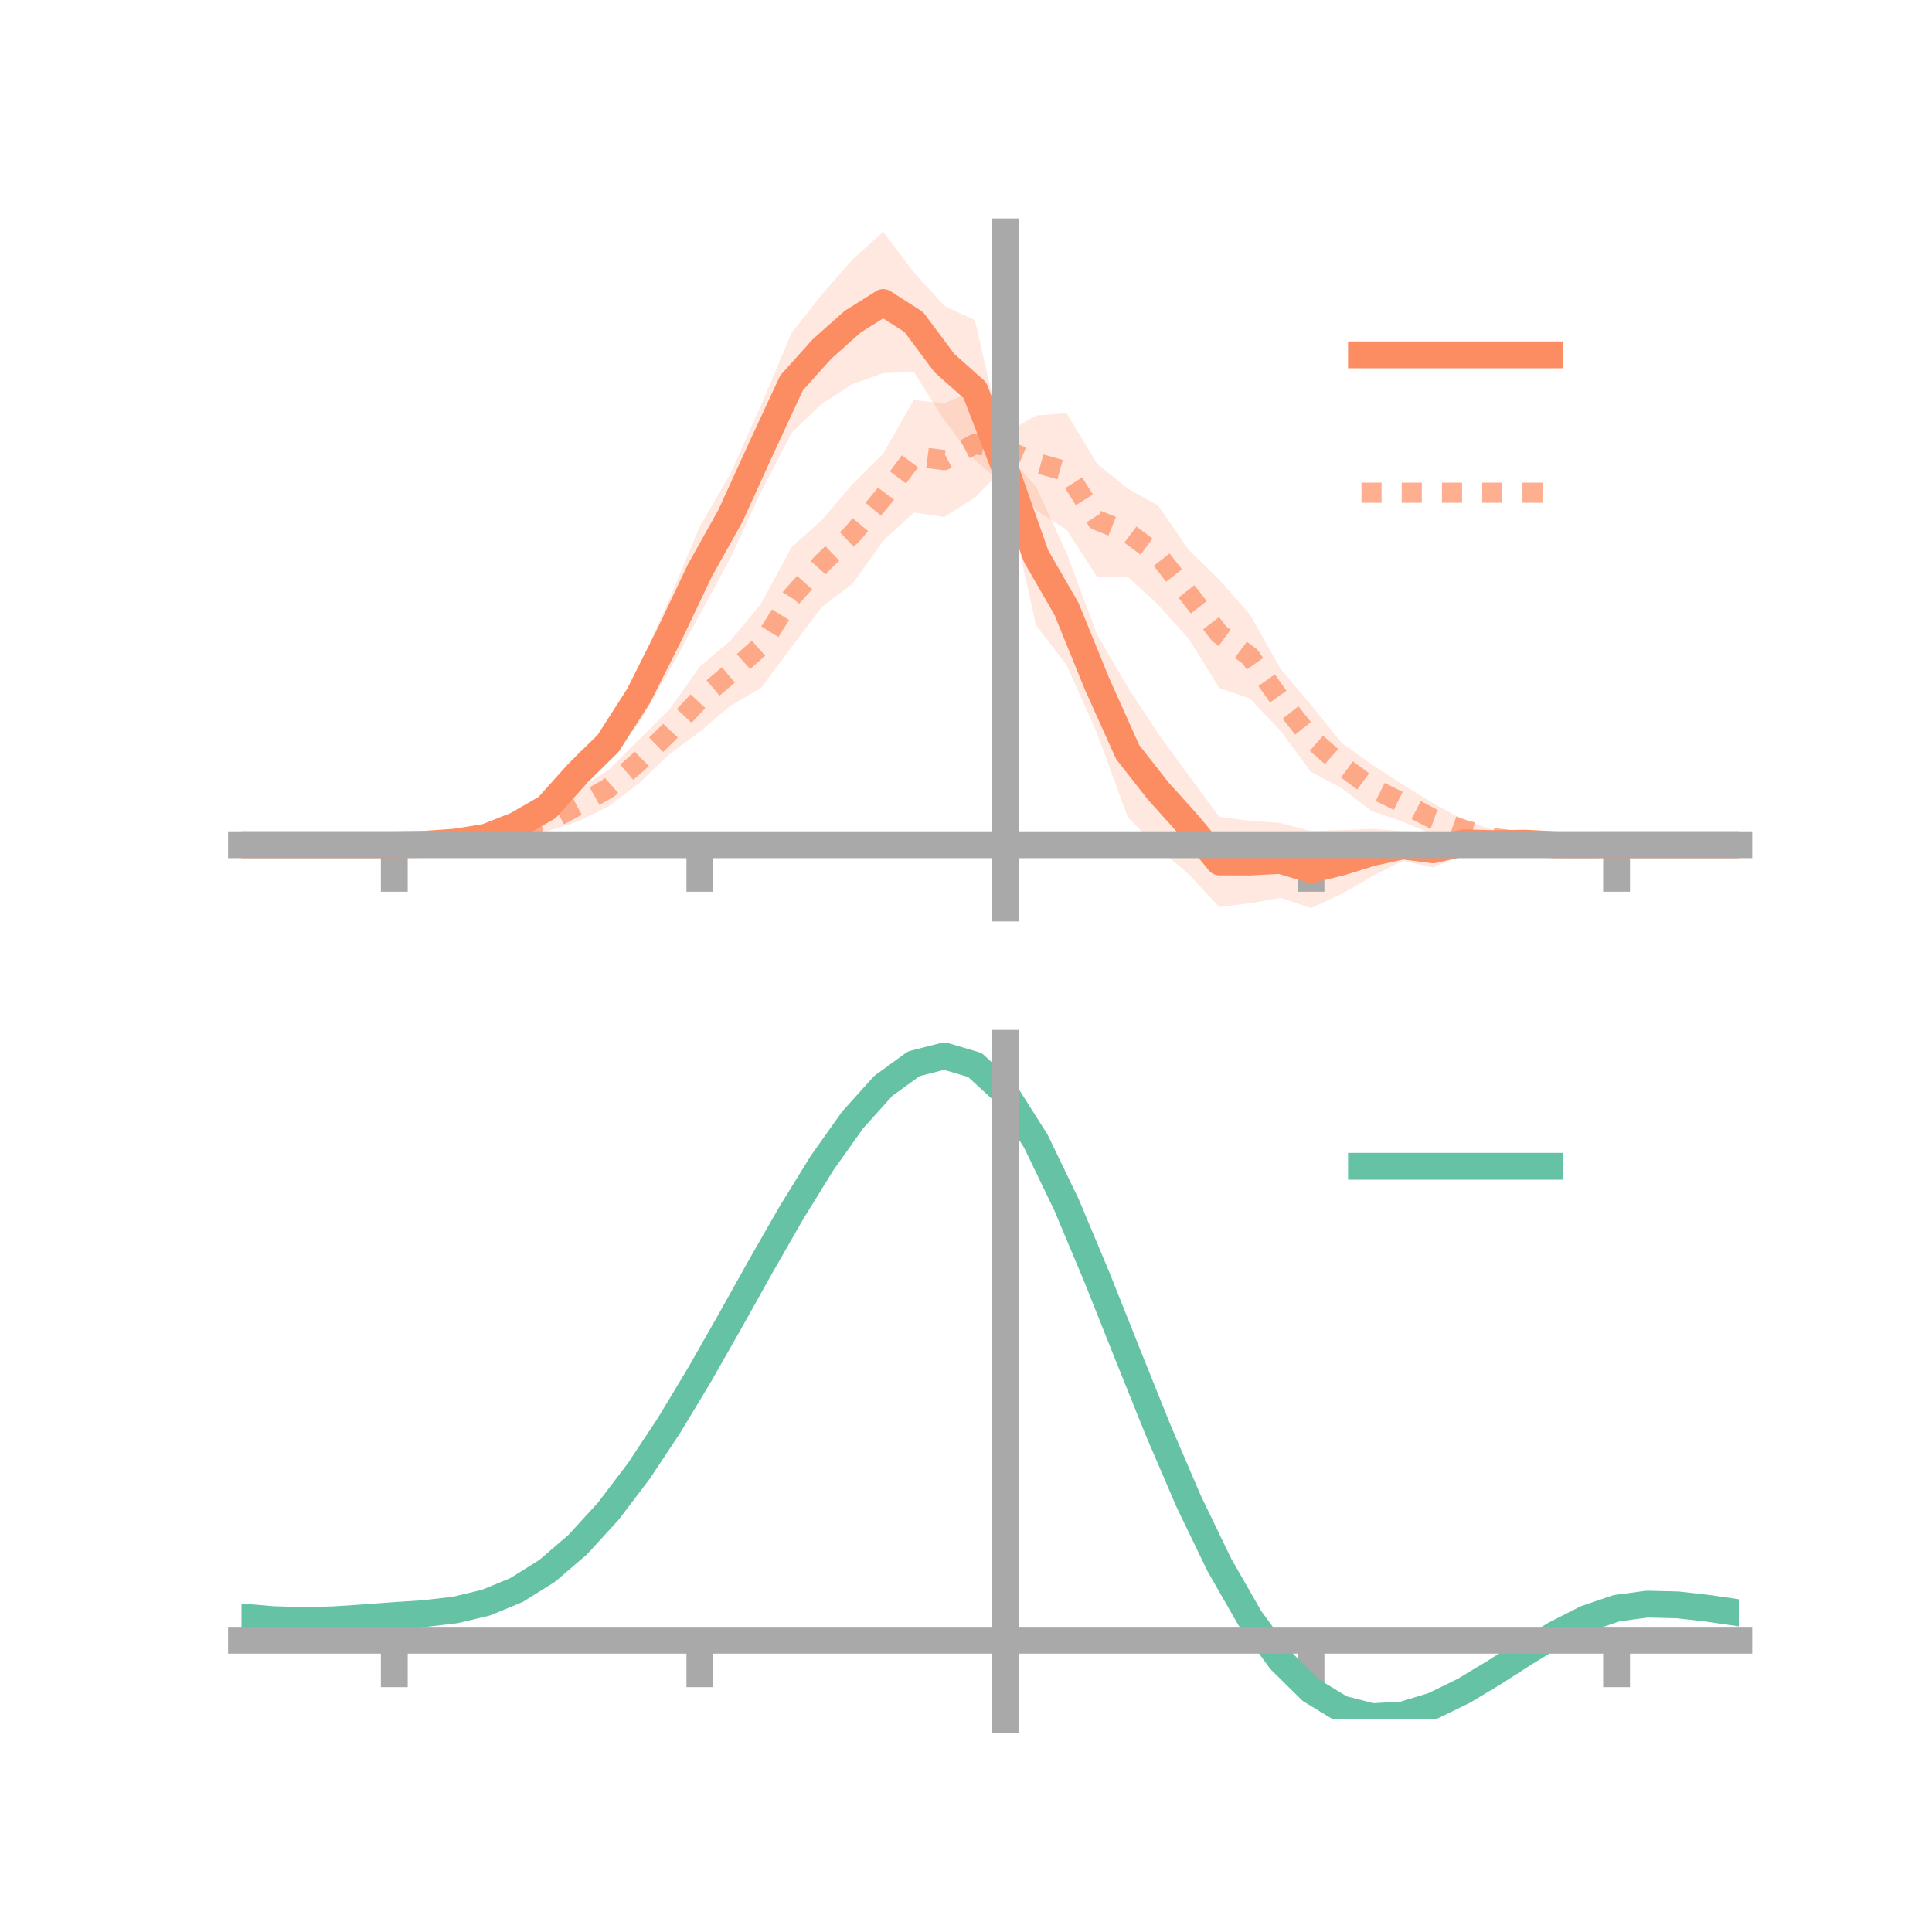 <?xml version="1.0" encoding="utf-8" standalone="no"?>
<!DOCTYPE svg PUBLIC "-//W3C//DTD SVG 1.1//EN"
  "http://www.w3.org/Graphics/SVG/1.1/DTD/svg11.dtd">
<!-- Created with matplotlib (https://matplotlib.org/) -->
<svg height="144pt" version="1.1" viewBox="0 0 144 144" width="144pt" xmlns="http://www.w3.org/2000/svg" xmlns:xlink="http://www.w3.org/1999/xlink">
 <defs>
  <style type="text/css">*{stroke-linecap:butt;stroke-linejoin:round;}</style>
 </defs>
 <g id="figure_1">
  <g id="patch_1">
   <path d="M 0 144 
L 144 144 
L 144 0 
L 0 0 
z
" style="fill:none;"/>
  </g>
  <g id="axes_1">
   <g id="patch_2">
    <path d="M 18 67.68 
L 129.6 67.68 
L 129.6 17.28 
L 18 17.28 
z
" style="fill:none;"/>
   </g>
   <g id="PolyCollection_1">
    <path clip-path="url(#pd68b9a405a)" d="M 18 62.962 
L 18 62.962 
L 20.278 62.962 
L 22.555 62.962 
L 24.833 62.962 
L 27.11 62.962 
L 29.388 62.962 
L 31.665 62.858 
L 33.943 62.574 
L 36.22 61.973 
L 38.498 60.894 
L 40.776 59.28 
L 43.053 56.151 
L 45.331 54.258 
L 47.608 49.765 
L 49.886 44.652 
L 52.163 39.238 
L 54.441 35.302 
L 56.718 30.217 
L 58.996 24.827 
L 61.273 21.931 
L 63.551 19.331 
L 65.829 17.28 
L 68.106 20.298 
L 70.384 22.791 
L 72.661 23.865 
L 74.939 33.716 
L 77.216 36.267 
L 79.494 41.226 
L 81.771 47.301 
L 84.049 51.218 
L 86.327 54.683 
L 88.604 57.813 
L 90.882 60.88 
L 93.159 61.182 
L 95.437 61.339 
L 97.714 61.943 
L 99.992 61.869 
L 102.269 61.775 
L 104.547 61.951 
L 106.824 62.015 
L 109.102 61.947 
L 111.38 62.312 
L 113.657 62.422 
L 115.935 62.769 
L 118.212 62.898 
L 120.49 62.962 
L 122.767 62.962 
L 125.045 62.962 
L 127.322 62.962 
L 129.6 62.962 
L 129.6 62.962 
L 129.6 62.962 
L 127.322 62.962 
L 125.045 62.962 
L 122.767 62.962 
L 120.49 62.962 
L 118.212 63.033 
L 115.935 63.158 
L 113.657 63.266 
L 111.38 63.448 
L 109.102 63.688 
L 106.824 64.667 
L 104.547 64.153 
L 102.269 65.322 
L 99.992 66.635 
L 97.714 67.68 
L 95.437 66.929 
L 93.159 67.319 
L 90.882 67.611 
L 88.604 65.162 
L 86.327 63.233 
L 84.049 60.894 
L 81.771 54.662 
L 79.494 49.554 
L 77.216 46.61 
L 74.939 36.232 
L 72.661 34.303 
L 70.384 31.32 
L 68.106 27.705 
L 65.829 27.812 
L 63.551 28.627 
L 61.273 30.081 
L 58.996 32.256 
L 56.718 36.687 
L 54.441 41.591 
L 52.163 45.803 
L 49.886 49.976 
L 47.608 53.927 
L 45.331 56.545 
L 43.053 59.144 
L 40.776 61.097 
L 38.498 62.11 
L 36.22 62.831 
L 33.943 62.958 
L 31.665 62.999 
L 29.388 62.962 
L 27.11 62.962 
L 24.833 62.962 
L 22.555 62.962 
L 20.278 62.962 
L 18 62.962 
z
" style="fill:#fc8d62;fill-opacity:0.2;"/>
   </g>
   <g id="PolyCollection_2">
    <path clip-path="url(#pd68b9a405a)" d="M 18 62.962 
L 18 62.962 
L 20.278 62.962 
L 22.555 62.962 
L 24.833 62.962 
L 27.11 62.962 
L 29.388 62.962 
L 31.665 62.802 
L 33.943 62.498 
L 36.22 62.089 
L 38.498 61.336 
L 40.776 60.583 
L 43.053 58.849 
L 45.331 57.402 
L 47.608 55.154 
L 49.886 52.885 
L 52.163 49.684 
L 54.441 47.757 
L 56.718 45.008 
L 58.996 40.781 
L 61.273 38.744 
L 63.551 36.072 
L 65.829 33.812 
L 68.106 29.812 
L 70.384 30.053 
L 72.661 29.099 
L 74.939 32.302 
L 77.216 30.97 
L 79.494 30.798 
L 81.771 34.564 
L 84.049 36.411 
L 86.327 37.691 
L 88.604 40.99 
L 90.882 43.221 
L 93.159 45.798 
L 95.437 49.842 
L 97.714 52.545 
L 99.992 55.36 
L 102.269 56.994 
L 104.547 58.478 
L 106.824 59.868 
L 109.102 61.143 
L 111.38 61.888 
L 113.657 62.312 
L 115.935 62.704 
L 118.212 62.864 
L 120.49 62.962 
L 122.767 62.962 
L 125.045 62.962 
L 127.322 62.962 
L 129.6 62.962 
L 129.6 62.962 
L 129.6 62.962 
L 127.322 62.962 
L 125.045 62.962 
L 122.767 62.962 
L 120.49 62.962 
L 118.212 63.093 
L 115.935 63.212 
L 113.657 63.169 
L 111.38 63.061 
L 109.102 62.542 
L 106.824 62.207 
L 104.547 61.236 
L 102.269 60.467 
L 99.992 58.744 
L 97.714 57.531 
L 95.437 54.467 
L 93.159 52.063 
L 90.882 51.276 
L 88.604 47.614 
L 86.327 45.085 
L 84.049 42.979 
L 81.771 42.983 
L 79.494 39.481 
L 77.216 38.02 
L 74.939 34.738 
L 72.661 37.087 
L 70.384 38.534 
L 68.106 38.2 
L 65.829 40.304 
L 63.551 43.505 
L 61.273 45.219 
L 58.996 48.231 
L 56.718 51.28 
L 54.441 52.602 
L 52.163 54.532 
L 49.886 56.219 
L 47.608 58.396 
L 45.331 60.116 
L 43.053 61.237 
L 40.776 61.944 
L 38.498 62.537 
L 36.22 63.009 
L 33.943 63.037 
L 31.665 63.035 
L 29.388 62.962 
L 27.11 62.962 
L 24.833 62.962 
L 22.555 62.962 
L 20.278 62.962 
L 18 62.962 
z
" style="fill:#fc8d62;fill-opacity:0.2;"/>
   </g>
   <g id="matplotlib.axis_1">
    <g id="xtick_1">
     <g id="line2d_1">
      <defs>
       <path d="M 0 0 
L 0 3.5 
" id="mbff9e59a0a" style="stroke:#a9a9a9;stroke-width:2;"/>
      </defs>
      <g>
       <use style="fill:#a9a9a9;stroke:#a9a9a9;stroke-width:2;" x="29.388" xlink:href="#mbff9e59a0a" y="62.962"/>
      </g>
     </g>
    </g>
    <g id="xtick_2">
     <g id="line2d_2">
      <g>
       <use style="fill:#a9a9a9;stroke:#a9a9a9;stroke-width:2;" x="52.163" xlink:href="#mbff9e59a0a" y="62.962"/>
      </g>
     </g>
    </g>
    <g id="xtick_3">
     <g id="line2d_3">
      <g>
       <use style="fill:#a9a9a9;stroke:#a9a9a9;stroke-width:2;" x="74.939" xlink:href="#mbff9e59a0a" y="62.962"/>
      </g>
     </g>
    </g>
    <g id="xtick_4">
     <g id="line2d_4">
      <g>
       <use style="fill:#a9a9a9;stroke:#a9a9a9;stroke-width:2;" x="97.714" xlink:href="#mbff9e59a0a" y="62.962"/>
      </g>
     </g>
    </g>
    <g id="xtick_5">
     <g id="line2d_5">
      <g>
       <use style="fill:#a9a9a9;stroke:#a9a9a9;stroke-width:2;" x="120.49" xlink:href="#mbff9e59a0a" y="62.962"/>
      </g>
     </g>
    </g>
   </g>
   <g id="matplotlib.axis_2"/>
   <g id="line2d_6">
    <path clip-path="url(#pd68b9a405a)" d="M 18 62.962 
L 20.278 62.962 
L 22.555 62.962 
L 24.833 62.962 
L 27.11 62.962 
L 29.388 62.962 
L 31.665 62.928 
L 33.943 62.766 
L 36.22 62.402 
L 38.498 61.502 
L 40.776 60.189 
L 43.053 57.648 
L 45.331 55.402 
L 47.608 51.846 
L 49.886 47.314 
L 52.163 42.521 
L 54.441 38.446 
L 56.718 33.452 
L 58.996 28.542 
L 61.273 26.006 
L 63.551 23.979 
L 65.829 22.546 
L 68.106 24.001 
L 70.384 27.055 
L 72.661 29.084 
L 74.939 34.974 
L 77.216 41.438 
L 79.494 45.39 
L 81.771 50.981 
L 84.049 56.056 
L 86.327 58.958 
L 88.604 61.488 
L 90.882 64.245 
L 93.159 64.251 
L 95.437 64.134 
L 97.714 64.811 
L 99.992 64.252 
L 102.269 63.548 
L 104.547 63.052 
L 106.824 63.341 
L 109.102 62.817 
L 111.38 62.88 
L 113.657 62.844 
L 115.935 62.964 
L 118.212 62.966 
L 120.49 62.962 
L 122.767 62.962 
L 125.045 62.962 
L 127.322 62.962 
L 129.6 62.962 
" style="fill:none;stroke:#fc8d62;stroke-linecap:square;stroke-width:2;"/>
   </g>
   <g id="line2d_7">
    <path clip-path="url(#pd68b9a405a)" d="M 18 62.962 
L 20.278 62.962 
L 22.555 62.962 
L 24.833 62.962 
L 27.11 62.962 
L 29.388 62.962 
L 31.665 62.918 
L 33.943 62.768 
L 36.22 62.549 
L 38.498 61.936 
L 40.776 61.264 
L 43.053 60.043 
L 45.331 58.759 
L 47.608 56.775 
L 49.886 54.552 
L 52.163 52.108 
L 54.441 50.179 
L 56.718 48.144 
L 58.996 44.506 
L 61.273 41.981 
L 63.551 39.788 
L 65.829 37.058 
L 68.106 34.006 
L 70.384 34.293 
L 72.661 33.093 
L 74.939 33.52 
L 77.216 34.495 
L 79.494 35.14 
L 81.771 38.773 
L 84.049 39.695 
L 86.327 41.388 
L 88.604 44.302 
L 90.882 47.249 
L 93.159 48.931 
L 95.437 52.155 
L 97.714 55.038 
L 99.992 57.052 
L 102.269 58.73 
L 104.547 59.857 
L 106.824 61.037 
L 109.102 61.843 
L 111.38 62.475 
L 113.657 62.74 
L 115.935 62.958 
L 118.212 62.979 
L 120.49 62.962 
L 122.767 62.962 
L 125.045 62.962 
L 127.322 62.962 
L 129.6 62.962 
" style="fill:none;stroke:#fc8d62;stroke-dasharray:1.5,1.5;stroke-dashoffset:0;stroke-opacity:0.7;stroke-width:1.5;"/>
   </g>
   <g id="patch_3">
    <path d="M 74.939 67.68 
L 74.939 17.28 
" style="fill:none;stroke:#a9a9a9;stroke-linecap:square;stroke-linejoin:miter;stroke-width:2;"/>
   </g>
   <g id="patch_4">
    <path d="M 129.6 67.68 
L 129.6 17.28 
" style="fill:none;"/>
   </g>
   <g id="patch_5">
    <path d="M 18 62.962 
L 129.6 62.962 
" style="fill:none;stroke:#a9a9a9;stroke-linecap:square;stroke-linejoin:miter;stroke-width:2;"/>
   </g>
   <g id="patch_6">
    <path d="M 18 17.28 
L 129.6 17.28 
" style="fill:none;"/>
   </g>
   <g id="legend_1">
    <g id="line2d_8">
     <path d="M 101.475 26.449 
L 115.475 26.449 
" style="fill:none;stroke:#fc8d62;stroke-linecap:square;stroke-width:2;"/>
    </g>
    <g id="line2d_9"/>
    <g id="text_1">
     <!--   -->
     <g transform="translate(121.075 28.899)scale(0.07 -0.07)">
      <defs>
       <path id="DejaVuSans-32"/>
      </defs>
      <use xlink:href="#DejaVuSans-32"/>
     </g>
    </g>
    <g id="line2d_10">
     <path d="M 101.475 36.724 
L 115.475 36.724 
" style="fill:none;stroke:#fc8d62;stroke-dasharray:1.5,1.5;stroke-dashoffset:0;stroke-opacity:0.7;stroke-width:1.5;"/>
    </g>
    <g id="line2d_11"/>
    <g id="text_2">
     <!--   -->
     <g transform="translate(121.075 39.174)scale(0.07 -0.07)">
      <use xlink:href="#DejaVuSans-32"/>
     </g>
    </g>
   </g>
  </g>
  <g id="axes_2">
   <g id="patch_7">
    <path d="M 18 128.16 
L 129.6 128.16 
L 129.6 77.76 
L 18 77.76 
z
" style="fill:none;"/>
   </g>
   <g id="PolyCollection_3">
    <path clip-path="url(#p5182712409)" d="M 18 120.552 
L 18 120.472 
L 20.278 120.683 
L 22.555 120.755 
L 24.833 120.691 
L 27.11 120.535 
L 29.388 120.357 
L 31.665 120.202 
L 33.943 119.93 
L 36.22 119.38 
L 38.498 118.428 
L 40.776 116.982 
L 43.053 114.992 
L 45.331 112.448 
L 47.608 109.383 
L 49.886 105.863 
L 52.163 101.989 
L 54.441 97.892 
L 56.718 93.724 
L 58.996 89.662 
L 61.273 85.893 
L 63.551 82.617 
L 65.829 80.037 
L 68.106 78.353 
L 70.384 77.76 
L 72.661 78.445 
L 74.939 80.576 
L 77.216 84.231 
L 79.494 89.031 
L 81.771 94.54 
L 84.049 100.347 
L 86.327 106.096 
L 88.604 111.487 
L 90.882 116.285 
L 93.159 120.322 
L 95.437 123.495 
L 97.714 125.765 
L 99.992 127.156 
L 102.269 127.738 
L 104.547 127.622 
L 106.824 126.942 
L 109.102 125.848 
L 111.38 124.503 
L 113.657 123.067 
L 115.935 121.701 
L 118.212 120.557 
L 120.49 119.785 
L 122.767 119.483 
L 125.045 119.544 
L 127.322 119.813 
L 129.6 120.157 
L 129.6 120.262 
L 129.6 120.262 
L 127.322 119.942 
L 125.045 119.69 
L 122.767 119.64 
L 120.49 119.947 
L 118.212 120.73 
L 115.935 121.904 
L 113.657 123.318 
L 111.38 124.806 
L 109.102 126.2 
L 106.824 127.33 
L 104.547 128.033 
L 102.269 128.16 
L 99.992 127.584 
L 97.714 126.21 
L 95.437 123.986 
L 93.159 120.898 
L 90.882 116.986 
L 88.604 112.342 
L 86.327 107.124 
L 84.049 101.555 
L 81.771 95.923 
L 79.494 90.578 
L 77.216 85.917 
L 74.939 82.369 
L 72.661 80.306 
L 70.384 79.645 
L 68.106 80.22 
L 65.829 81.846 
L 63.551 84.33 
L 61.273 87.475 
L 58.996 91.087 
L 56.718 94.974 
L 54.441 98.956 
L 52.163 102.866 
L 49.886 106.56 
L 47.608 109.916 
L 45.331 112.843 
L 43.053 115.277 
L 40.776 117.193 
L 38.498 118.596 
L 36.22 119.527 
L 33.943 120.064 
L 31.665 120.327 
L 29.388 120.472 
L 27.11 120.633 
L 24.833 120.77 
L 22.555 120.818 
L 20.278 120.747 
L 18 120.552 
z
" style="fill:#66c2a5;fill-opacity:0.2;"/>
   </g>
   <g id="matplotlib.axis_3">
    <g id="xtick_6">
     <g id="line2d_12">
      <g>
       <use style="fill:#a9a9a9;stroke:#a9a9a9;stroke-width:2;" x="29.388" xlink:href="#mbff9e59a0a" y="122.254"/>
      </g>
     </g>
    </g>
    <g id="xtick_7">
     <g id="line2d_13">
      <g>
       <use style="fill:#a9a9a9;stroke:#a9a9a9;stroke-width:2;" x="52.163" xlink:href="#mbff9e59a0a" y="122.254"/>
      </g>
     </g>
    </g>
    <g id="xtick_8">
     <g id="line2d_14">
      <g>
       <use style="fill:#a9a9a9;stroke:#a9a9a9;stroke-width:2;" x="74.939" xlink:href="#mbff9e59a0a" y="122.254"/>
      </g>
     </g>
    </g>
    <g id="xtick_9">
     <g id="line2d_15">
      <g>
       <use style="fill:#a9a9a9;stroke:#a9a9a9;stroke-width:2;" x="97.714" xlink:href="#mbff9e59a0a" y="122.254"/>
      </g>
     </g>
    </g>
    <g id="xtick_10">
     <g id="line2d_16">
      <g>
       <use style="fill:#a9a9a9;stroke:#a9a9a9;stroke-width:2;" x="120.49" xlink:href="#mbff9e59a0a" y="122.254"/>
      </g>
     </g>
    </g>
   </g>
   <g id="matplotlib.axis_4"/>
   <g id="line2d_17">
    <path clip-path="url(#p5182712409)" d="M 18 120.512 
L 20.278 120.715 
L 22.555 120.787 
L 24.833 120.731 
L 27.11 120.584 
L 29.388 120.414 
L 31.665 120.265 
L 33.943 119.997 
L 36.22 119.453 
L 38.498 118.512 
L 40.776 117.088 
L 43.053 115.135 
L 45.331 112.645 
L 47.608 109.649 
L 49.886 106.211 
L 52.163 102.428 
L 54.441 98.424 
L 56.718 94.349 
L 58.996 90.375 
L 61.273 86.684 
L 63.551 83.474 
L 65.829 80.941 
L 68.106 79.287 
L 70.384 78.703 
L 72.661 79.375 
L 74.939 81.472 
L 77.216 85.074 
L 79.494 89.805 
L 81.771 95.231 
L 84.049 100.951 
L 86.327 106.61 
L 88.604 111.915 
L 90.882 116.636 
L 93.159 120.61 
L 95.437 123.74 
L 97.714 125.988 
L 99.992 127.37 
L 102.269 127.949 
L 104.547 127.828 
L 106.824 127.136 
L 109.102 126.024 
L 111.38 124.654 
L 113.657 123.192 
L 115.935 121.802 
L 118.212 120.643 
L 120.49 119.866 
L 122.767 119.562 
L 125.045 119.617 
L 127.322 119.877 
L 129.6 120.21 
" style="fill:none;stroke:#66c2a5;stroke-linecap:square;stroke-width:2;"/>
   </g>
   <g id="patch_8">
    <path d="M 74.939 128.16 
L 74.939 77.76 
" style="fill:none;stroke:#a9a9a9;stroke-linecap:square;stroke-linejoin:miter;stroke-width:2;"/>
   </g>
   <g id="patch_9">
    <path d="M 129.6 128.16 
L 129.6 77.76 
" style="fill:none;"/>
   </g>
   <g id="patch_10">
    <path d="M 18 122.254 
L 129.6 122.254 
" style="fill:none;stroke:#a9a9a9;stroke-linecap:square;stroke-linejoin:miter;stroke-width:2;"/>
   </g>
   <g id="patch_11">
    <path d="M 18 77.76 
L 129.6 77.76 
" style="fill:none;"/>
   </g>
   <g id="legend_2">
    <g id="line2d_18">
     <path d="M 101.475 86.929 
L 115.475 86.929 
" style="fill:none;stroke:#66c2a5;stroke-linecap:square;stroke-width:2;"/>
    </g>
    <g id="line2d_19"/>
    <g id="text_3">
     <!--   -->
     <g transform="translate(121.075 89.379)scale(0.07 -0.07)">
      <use xlink:href="#DejaVuSans-32"/>
     </g>
    </g>
   </g>
  </g>
 </g>
 <defs>
  <clipPath id="pd68b9a405a">
   <rect height="50.4" width="111.6" x="18" y="17.28"/>
  </clipPath>
  <clipPath id="p5182712409">
   <rect height="50.4" width="111.6" x="18" y="77.76"/>
  </clipPath>
 </defs>
</svg>
